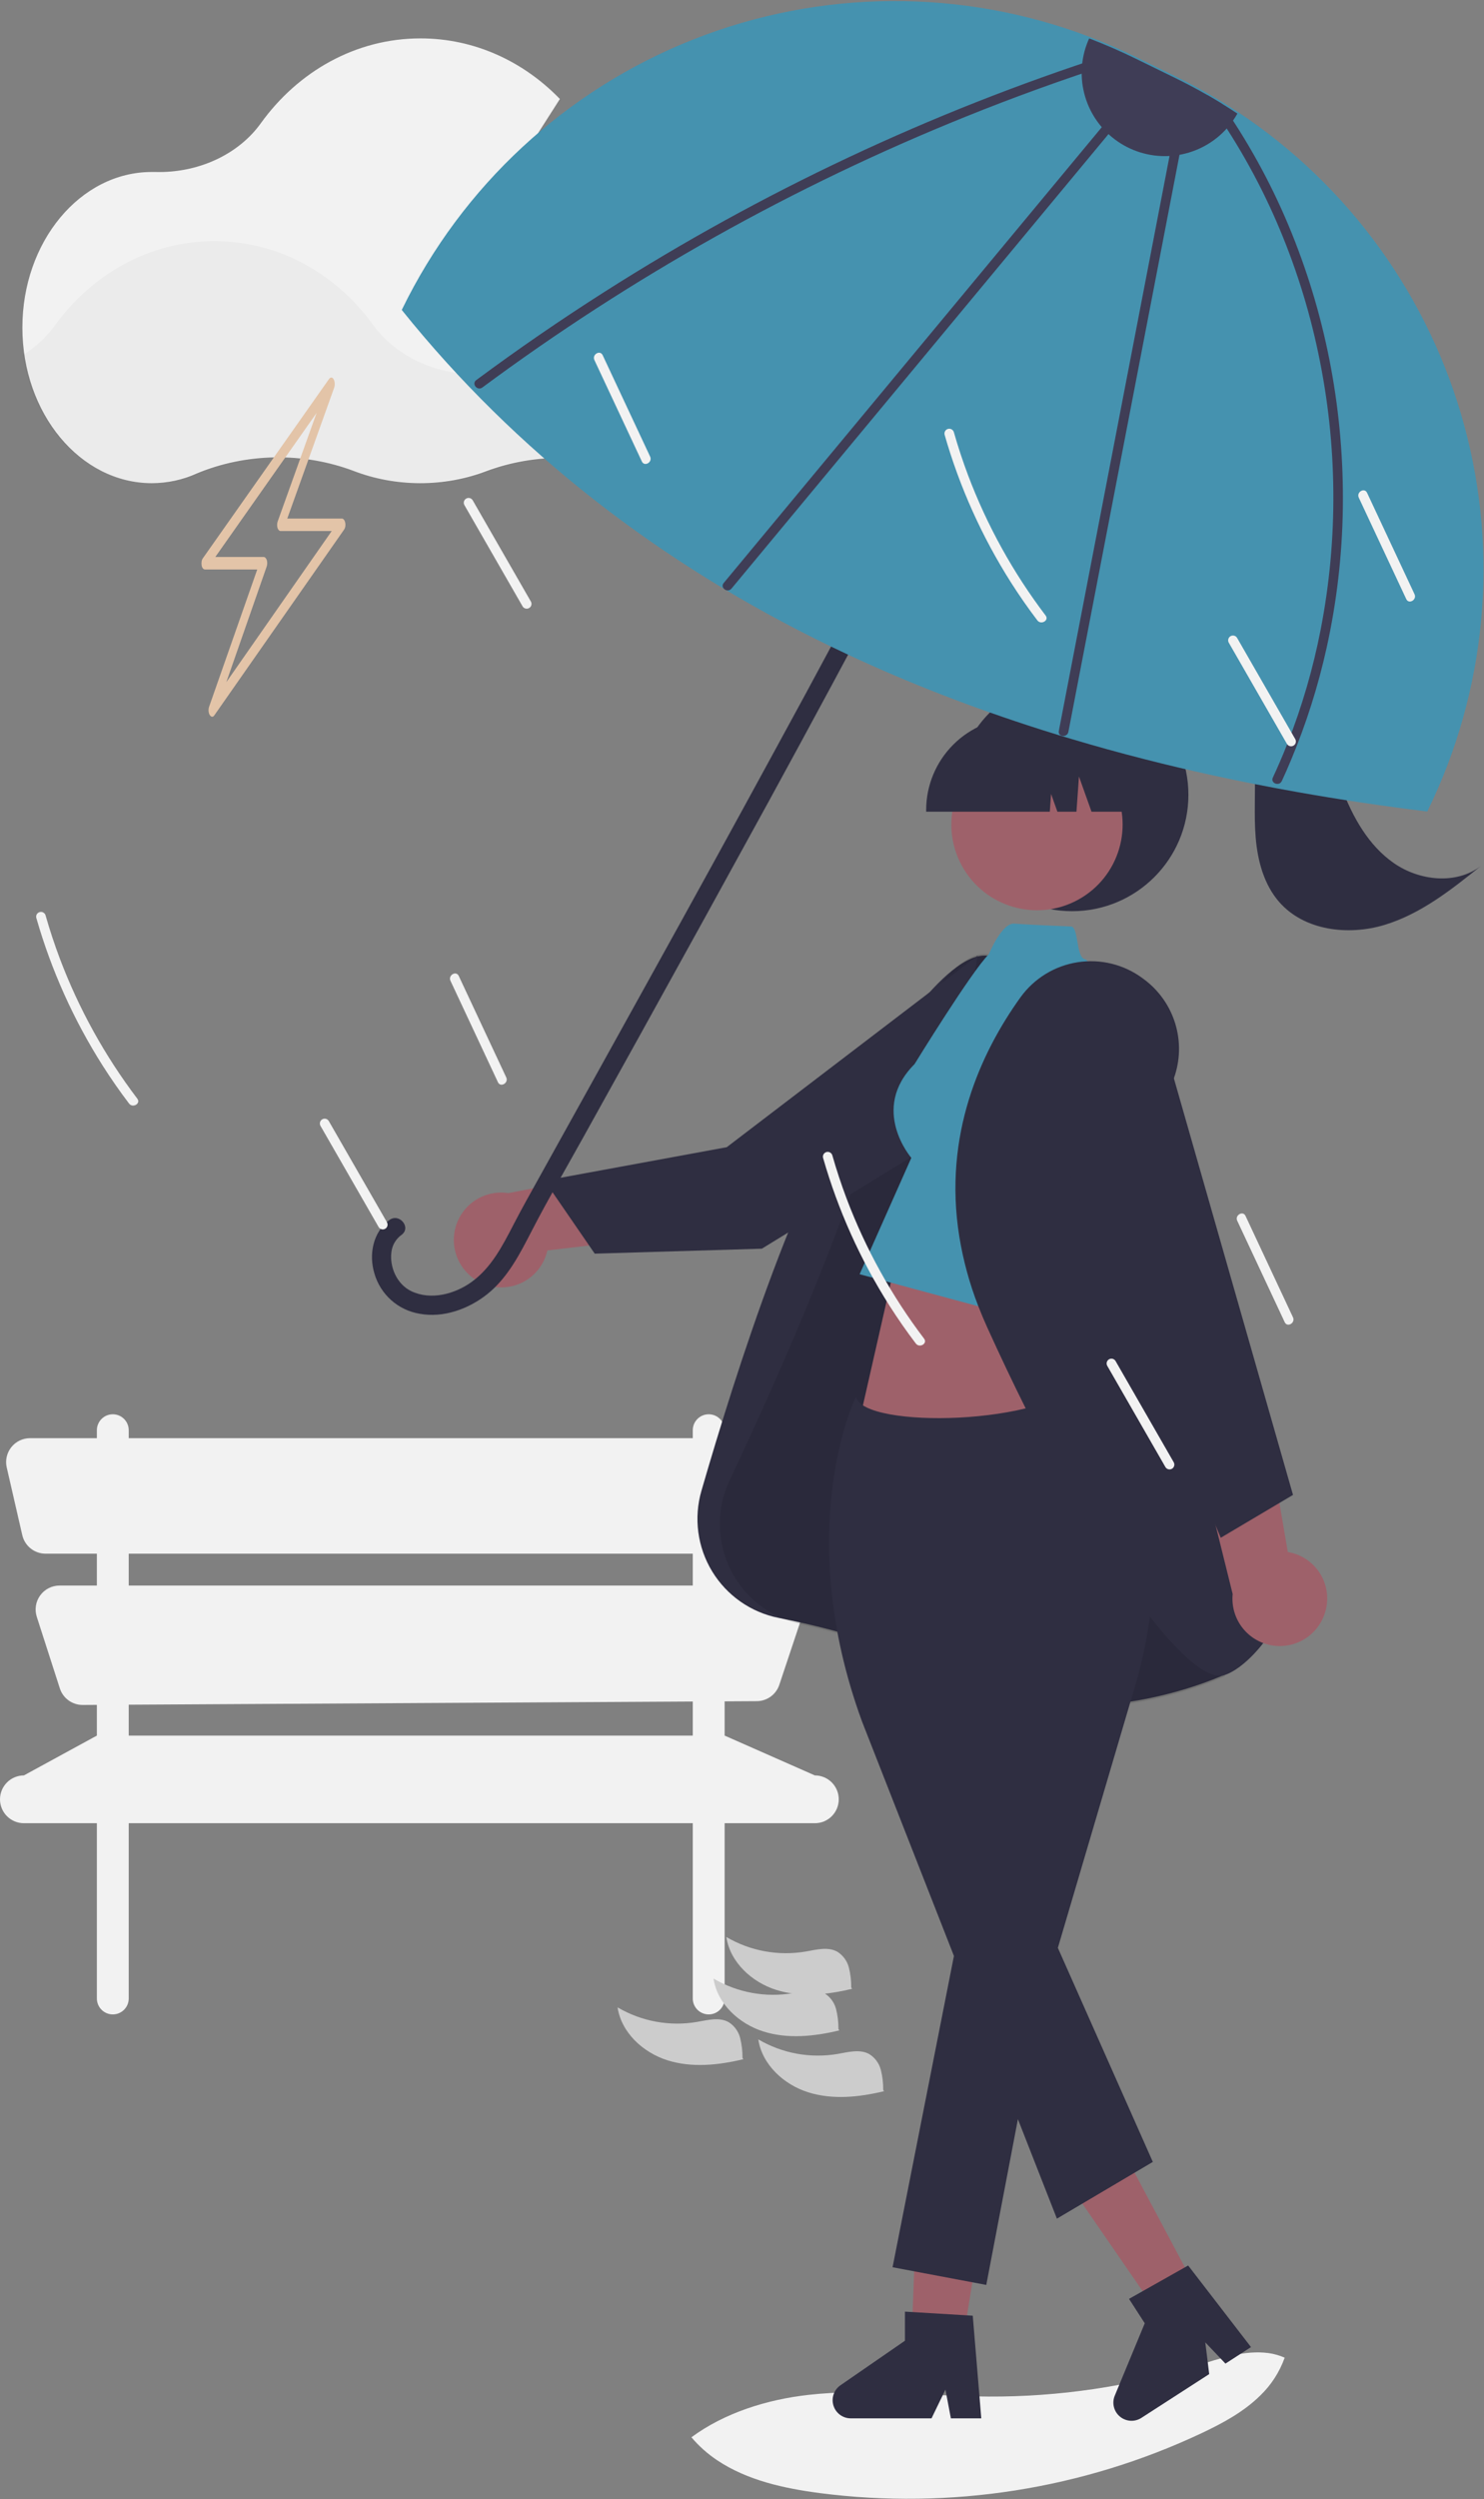 <svg width="464" height="781" viewBox="0 0 464 781" fill="none" xmlns="http://www.w3.org/2000/svg">
<rect x="0" y="0" width="464" height="781" fill="#808080" stroke="none"/>
<g id="thunderstorm">
<g id="cloud_1">
<path id="Vector" d="M246.684 72.617L214.549 90.099L234.016 59.666C228.504 55.885 221.683 53.791 214.631 53.714H214.115C211.886 53.752 209.658 53.609 207.46 53.288L196.59 59.222L201.24 51.938C193.539 49.614 186.886 45.262 182.227 39.502L162.78 50.161L175.056 30.938C163.69 19.195 148.355 12 131.471 12C111.239 12 93.219 22.34 81.584 38.471C78.133 43.302 73.256 47.261 67.448 49.944C61.64 52.628 55.108 53.941 48.518 53.75H47.443C25.103 53.75 7 75.513 7 102.375C7 129.237 25.103 151 47.443 151C52.352 150.986 57.183 149.944 61.517 147.962C69.123 144.79 77.439 143.074 85.891 142.933C94.344 142.792 102.731 144.229 110.475 147.145C117.016 149.671 124.103 150.985 131.274 151C138.446 151.015 145.54 149.732 152.096 147.234C159.776 144.372 168.081 142.963 176.449 143.101C184.817 143.239 193.053 144.921 200.599 148.033C204.907 149.965 209.69 150.983 214.549 151C236.889 151 254.992 129.237 254.992 102.375C255.17 92.013 252.313 81.78 246.684 72.617V72.617Z" fill="#F2F2F2"/>
<path id="Vector_2" opacity="0.03" d="M186.236 143.769C174.567 141.871 162.504 142.996 151.58 147.002C145.036 149.521 137.948 150.823 130.779 150.823C123.61 150.823 116.522 149.521 109.979 147.002C102.238 144.078 93.849 142.637 85.395 142.778C76.941 142.919 68.624 144.639 61.021 147.82C56.677 149.795 51.841 150.838 46.927 150.858C27.087 150.858 10.575 133.66 7.145 110.991C11.114 108.513 14.484 105.393 17.064 101.806C28.699 85.692 46.72 75.353 66.952 75.353C87.184 75.353 105.019 85.479 116.633 101.469C120.108 106.301 124.981 110.276 130.776 113.007C136.571 115.738 143.091 117.13 149.699 117.049H150.216C165.901 117.014 179.582 127.886 186.236 143.769Z" fill="black"/>
</g>
<path id="Vector_3" d="M401.678 736.84C400.081 741.323 397.466 745.374 394.039 748.675C388.878 753.753 382.395 757.258 375.851 760.359C338.616 777.925 297.125 784.448 256.297 779.156C245.08 777.681 233.67 775.186 224.257 768.908C221.244 766.898 218.527 764.477 216.184 761.715C226.563 754.053 239.833 749.911 252.831 748.456C271.465 746.37 290.275 748.895 309.025 748.991C331.104 749.101 353.072 745.846 374.171 739.338C381.49 737.078 389.018 734.395 396.614 735.401C398.361 735.64 400.066 736.125 401.678 736.84Z" fill="#F2F2F2"/>
<path id="Vector_2_2" d="M254.784 554.869L226.567 542.42V531.717L236.623 531.661C238.184 531.652 239.702 531.155 240.966 530.239C242.229 529.323 243.174 528.034 243.667 526.554L250.732 505.361C251.106 504.238 251.208 503.042 251.029 501.872C250.851 500.702 250.397 499.592 249.705 498.631C249.013 497.671 248.103 496.889 247.049 496.35C245.996 495.811 244.829 495.53 243.646 495.53H226.567V485.571H248.007C249.697 485.571 251.338 484.997 252.66 483.945C253.982 482.892 254.908 481.422 255.287 479.775L260.152 458.612C260.403 457.517 260.405 456.38 260.156 455.285C259.908 454.19 259.415 453.165 258.716 452.286C258.016 451.407 257.127 450.698 256.116 450.21C255.104 449.723 253.995 449.469 252.872 449.469H226.567V446.979C226.567 445.659 226.042 444.392 225.109 443.458C224.175 442.525 222.908 442 221.588 442C220.267 442 219 442.525 218.067 443.458C217.133 444.392 216.608 445.659 216.608 446.979V449.469H40.251V446.979C40.251 445.659 39.726 444.392 38.792 443.458C37.859 442.525 36.592 442 35.271 442C33.951 442 32.684 442.525 31.75 443.458C30.817 444.392 30.292 445.659 30.292 446.979V449.469H9.381C8.258 449.469 7.149 449.722 6.138 450.21C5.126 450.698 4.237 451.407 3.538 452.286C2.838 453.165 2.346 454.19 2.097 455.285C1.849 456.38 1.85 457.517 2.102 458.612L6.967 479.775C7.345 481.422 8.271 482.892 9.594 483.945C10.916 484.997 12.556 485.571 14.246 485.571H30.292V495.53H18.608C17.43 495.53 16.27 495.808 15.221 496.342C14.171 496.875 13.263 497.65 12.57 498.601C11.877 499.553 11.419 500.655 11.232 501.817C11.046 502.979 11.137 504.169 11.498 505.29L18.709 527.667C19.196 529.178 20.151 530.495 21.437 531.426C22.723 532.357 24.272 532.854 25.86 532.845L30.292 532.82V542.42L7.469 554.869C6.488 554.869 5.517 555.062 4.611 555.437C3.705 555.812 2.881 556.363 2.188 557.056C1.494 557.75 0.944 558.573 0.569 559.479C0.193 560.386 0 561.357 0 562.338C0 564.319 0.787 566.219 2.188 567.619C3.588 569.02 5.488 569.807 7.469 569.807H30.292V624.581C30.292 625.902 30.817 627.169 31.75 628.103C32.684 629.036 33.951 629.561 35.271 629.561C36.592 629.561 37.859 629.036 38.792 628.103C39.726 627.169 40.251 625.902 40.251 624.581V569.807H216.608V624.581C216.608 625.902 217.133 627.169 218.067 628.103C219 629.036 220.267 629.561 221.588 629.561C222.908 629.561 224.175 629.036 225.109 628.103C226.042 627.169 226.567 625.902 226.567 624.581V569.807H254.784C256.765 569.807 258.665 569.02 260.066 567.619C261.466 566.219 262.253 564.319 262.253 562.338C262.253 561.357 262.06 560.386 261.685 559.479C261.31 558.573 260.759 557.75 260.066 557.056C259.372 556.363 258.549 555.812 257.643 555.437C256.736 555.062 255.765 554.869 254.784 554.869ZM40.251 485.571H216.608V495.53H40.251V485.571ZM40.251 542.42V532.764L216.608 531.773V542.42H40.251Z" fill="#F2F2F2"/>
<path id="Vector_3_2" d="M238.717 634.905C231.088 632.51 224.28 626.27 223.098 618.362C230.596 622.764 239.41 624.371 247.98 622.899C251.282 622.319 254.896 621.331 257.818 622.976C259.605 624.098 260.893 625.863 261.416 627.908C261.925 629.934 262.171 632.017 262.15 634.106L262.405 634.56C254.632 636.433 246.346 637.299 238.717 634.905Z" fill="#CCCCCC"/>
<path id="Vector_4" d="M252.717 653.905C245.088 651.51 238.28 645.27 237.098 637.362C244.596 641.764 253.41 643.371 261.98 641.899C265.282 641.319 268.896 640.331 271.818 641.976C273.605 643.098 274.893 644.863 275.416 646.908C275.925 648.934 276.171 651.017 276.15 653.106L276.405 653.56C268.632 655.433 260.346 656.299 252.717 653.905Z" fill="#CCCCCC"/>
<path id="Vector_5" d="M208.717 643.905C201.088 641.51 194.28 635.27 193.098 627.362C200.596 631.764 209.41 633.371 217.98 631.899C221.282 631.319 224.896 630.331 227.818 631.976C229.605 633.098 230.893 634.863 231.416 636.908C231.925 638.934 232.171 641.017 232.15 643.106L232.405 643.56C224.632 645.433 216.346 646.299 208.717 643.905Z" fill="#CCCCCC"/>
<path id="Vector_6" d="M242.717 621.905C235.088 619.51 228.28 613.27 227.098 605.362C234.596 609.764 243.41 611.371 251.98 609.899C255.282 609.319 258.896 608.331 261.818 609.976C263.605 611.098 264.893 612.863 265.416 614.908C265.925 616.934 266.171 619.017 266.15 621.106L266.405 621.56C258.632 623.433 250.346 624.299 242.717 621.905Z" fill="#CCCCCC"/>
<path id="Vector_7" d="M307.838 298.634C293.704 298.634 271.579 336.672 271.352 337.066C250.967 363.084 230.001 428.967 219.315 465.928C218.1 470.123 217.769 474.525 218.344 478.854C218.918 483.184 220.386 487.347 222.653 491.08C224.92 494.813 227.938 498.035 231.515 500.541C235.092 503.047 239.15 504.783 243.433 505.639C265.77 510.099 284.761 516.438 299.877 524.481C335.661 543.521 378.097 525.52 382.394 523.601L368.31 450.826C352.67 398.882 320.129 300.277 308.866 298.705C308.525 298.658 308.182 298.634 307.838 298.634Z" fill="#2F2E41"/>
<path id="Vector_8" opacity="0.1" d="M368.796 450.706C368.796 450.706 323.494 300.243 308.935 298.209C294.377 296.176 276.877 337.229 276.877 337.229C267.695 375.18 244.777 427.376 228.137 462.625C226.087 466.965 225.039 471.711 225.07 476.51C225.1 481.31 226.209 486.041 228.314 490.355C230.42 494.668 233.467 498.453 237.232 501.43C240.997 504.408 245.383 506.501 250.066 507.555C265.902 511.105 283.956 516.576 299.642 524.922C337.859 545.255 382.96 523.892 382.96 523.892L368.796 450.706Z" fill="black"/>
<path id="Vector_9" d="M339.95 460.799L266.95 451.799L281.95 385.799L339.95 387.799V460.799Z" fill="#9E616A"/>
<path id="Path 3128" d="M299.311 742.396L284.681 740.023L286.875 682.465L308.467 685.965L299.311 742.396Z" fill="#9E616A"/>
<path id="Path 3130" d="M372.225 711.882L358.993 718.558L323.945 667.698L343.474 657.845L372.225 711.882Z" fill="#9E616A"/>
<path id="Path 3132" d="M330.462 693.389L269.533 538.025C247.727 478.46 267.21 437.407 267.41 437L267.51 436.8L267.718 436.724C270.22 446.462 326.95 445.799 339.95 430.799C347.538 437.173 357.637 452.181 359.801 470.115C362.061 489.354 360.347 508.854 354.763 527.404L330.763 608.764L360.456 675.655L330.462 693.389Z" fill="#2F2E41"/>
<path id="Path 3133" d="M301.08 597.019L279.08 708.575L308.38 714.1L326.815 617.538L301.08 597.019Z" fill="#2F2E41"/>
<path id="Vector_10" d="M304.15 723.719L302.36 723.609L285.35 722.589L282.95 722.449V731.539L262.79 745.459C261.794 746.146 261.044 747.134 260.649 748.278C260.255 749.423 260.237 750.663 260.598 751.818C260.958 752.973 261.679 753.983 262.655 754.699C263.63 755.415 264.809 755.801 266.02 755.799H291.26L295.61 746.819L297.31 755.799H306.82L304.15 723.719Z" fill="#2F2E41"/>
<path id="Vector_11" d="M391.15 733.529L371.5 708.029L370.49 708.599L357.27 716.059L353.01 718.459L357.93 726.089L348.55 748.719C348.088 749.836 347.995 751.072 348.285 752.246C348.575 753.42 349.232 754.471 350.16 755.245C351.089 756.02 352.24 756.478 353.447 756.552C354.654 756.626 355.853 756.313 356.87 755.659L378.08 741.969L376.86 732.059L383.16 738.689L391.15 733.529Z" fill="#2F2E41"/>
<path id="Vector_12" d="M335.206 284.772C355.294 284.772 371.578 268.488 371.578 248.4C371.578 228.313 355.294 212.029 335.206 212.029C315.119 212.029 298.835 228.313 298.835 248.4C298.835 268.488 315.119 284.772 335.206 284.772Z" fill="#2F2E41"/>
<path id="Vector_13" d="M151.109 401.219C147.753 399.85 145.017 397.298 143.417 394.046C141.818 390.794 141.467 387.068 142.431 383.575C143.395 380.081 145.607 377.063 148.648 375.091C151.689 373.12 155.347 372.333 158.93 372.878L205.594 363.905L223.103 384.707L171.136 390.797C170.672 392.899 169.753 394.874 168.443 396.582C167.133 398.29 165.465 399.69 163.556 400.684C161.646 401.678 159.542 402.24 157.392 402.333C155.241 402.425 153.096 402.045 151.109 401.219Z" fill="#9E616A"/>
<path id="Vector_14" d="M296.116 354.726L238.2 390.252L185.95 391.799L170.274 369.002L227.229 358.529L305.665 298.659L296.116 354.726Z" fill="#2F2E41"/>
<path id="Vector_15" d="M285.953 332.56C271.809 346.704 284.943 361.859 284.943 361.859L268.778 398.23L332.428 415.405L354.671 316.012L339.517 299.847C336.292 299.74 337.411 289.637 334.836 289.538C325.443 289.179 320.126 288.881 317.117 288.659C313.195 288.369 309.191 298.209 309.191 298.209C303.88 303.406 285.953 332.56 285.953 332.56Z" fill="#4592AF"/>
<path id="Vector_16" d="M398.2 485.649C394.814 482.837 391.7 479.713 388.9 476.319C383.741 470.147 379.124 463.543 375.1 456.579C369.652 447.223 365.096 437.377 361.49 427.169C361.48 427.149 361.48 427.129 361.47 427.109C360.34 423.919 359.293 420.635 358.33 417.259C358.321 417.221 358.307 417.184 358.29 417.149C356.664 411.444 355.349 405.656 354.35 399.809C350.31 376.139 358.15 354.579 365.44 340.659C366.062 339.484 366.594 338.264 367.03 337.009C369.017 331.511 369.172 325.517 367.471 319.924C365.769 314.33 362.303 309.438 357.59 305.979L357.24 305.719C354.357 303.588 351.082 302.05 347.602 301.192C344.122 300.334 340.507 300.174 336.965 300.721C333.422 301.267 330.024 302.51 326.964 304.377C323.905 306.244 321.245 308.699 319.14 311.599C319.113 311.626 319.09 311.656 319.07 311.689C306.61 329.049 294.87 354.709 299.94 386.419C301.149 393.886 303.147 401.203 305.9 408.249C306.74 410.419 307.66 412.609 308.66 414.819C312.75 423.819 316.763 432.265 320.7 440.159C324.15 447.089 327.523 453.592 330.82 459.669C341.49 479.369 351.25 494.579 359.53 505.229C369.11 517.529 376.71 523.739 381.46 523.739C381.945 523.744 382.428 523.669 382.89 523.519C382.91 523.509 382.92 523.509 382.94 523.499C386.64 522.249 391.19 518.399 394.98 513.509C398.49 508.959 401.34 503.509 402.24 498.399C402.91 494.589 402.75 489.289 398.2 485.649Z" fill="#2F2E41"/>
<path id="Vector_17" d="M337.077 281.199C350.052 274.106 354.82 257.839 347.727 244.864C340.635 231.89 324.367 227.121 311.393 234.214C298.418 241.306 293.65 257.574 300.742 270.548C307.835 283.523 324.103 288.291 337.077 281.199Z" fill="#9E616A"/>
<path id="Vector_18" d="M289.582 253.682H328.242L328.639 248.132L330.621 253.682H336.574L337.36 242.681L341.288 253.682H352.807V253.137C352.798 245.478 349.752 238.136 344.336 232.72C338.921 227.305 331.578 224.259 323.92 224.25H318.469C310.81 224.259 303.468 227.305 298.052 232.72C292.637 238.136 289.591 245.478 289.582 253.137V253.682Z" fill="#2F2E41"/>
<path id="Vector_19" d="M414.132 504.493C412.943 507.917 410.54 510.785 407.377 512.554C404.215 514.324 400.513 514.872 396.973 514.094C393.434 513.317 390.302 511.268 388.172 508.336C386.042 505.404 385.062 501.793 385.417 498.186L373.981 452.064L393.824 433.476L402.663 485.047C404.787 485.399 406.807 486.212 408.583 487.429C410.358 488.647 411.844 490.238 412.938 492.092C414.031 493.946 414.705 496.018 414.911 498.16C415.118 500.303 414.852 502.464 414.132 504.493Z" fill="#9E616A"/>
<path id="Vector_20" d="M362.573 321.406L404.284 467.203L381.688 480.597L316.217 323.359L362.573 321.406Z" fill="#2F2E41"/>
<path id="tail" d="M435.834 269.763C427.86 264.233 422.902 255.303 419.491 246.219C416.08 237.134 413.933 227.587 410.068 218.686C405.389 207.939 398.326 198.397 389.414 190.783C383.707 185.918 377.067 181.809 369.665 180.604C362.263 179.399 354.015 181.55 349.281 187.366C344.547 193.183 344.557 202.807 350.29 207.641C348.578 205.84 345.26 206.287 343.774 208.278C343.089 209.319 342.753 210.552 342.816 211.797C342.878 213.042 343.335 214.234 344.121 215.202C344.694 215.918 345.397 216.52 346.193 216.974C347.981 220.97 351.04 224.263 354.894 226.34C359.579 228.65 365.824 228.168 369.371 224.333C372.918 220.499 372.411 213.339 367.841 210.81C374.95 209.441 382.305 213.569 386.427 219.521C390.55 225.472 391.936 232.908 392.276 240.14C392.615 247.372 392.011 254.636 392.621 261.85C393.231 269.064 395.204 276.447 399.968 281.898C407.775 290.832 421.501 292.499 432.859 289.069C444.216 285.64 453.78 278.059 463.034 270.635C455.336 276.544 443.808 275.294 435.834 269.763Z" fill="#2F2E41"/>
<path id="Vector_21" d="M121.748 381.289C116.591 385.093 115.28 392.054 117.053 397.959C117.974 401.186 119.792 404.086 122.297 406.321C124.801 408.555 127.888 410.033 131.199 410.583C138.625 411.982 146.573 409.07 152.35 404.458C158.861 399.26 162.636 391.678 166.385 384.434C171.464 374.62 177.038 365.043 182.403 355.384C188.387 344.61 194.369 333.836 200.348 323.06C213.789 298.82 227.166 274.546 240.481 250.237C253.779 225.9 266.925 201.481 279.92 176.979C290.451 157.014 300.879 136.977 310.634 116.619C311.593 114.618 312.543 112.613 313.484 110.604C313.761 109.861 313.735 109.038 313.412 108.313C313.088 107.589 312.494 107.02 311.755 106.729C311.011 106.46 310.192 106.49 309.469 106.812C308.747 107.134 308.177 107.724 307.88 108.457C299.002 127.418 289.396 146.04 279.696 164.589C267.536 187.841 255.157 210.976 242.557 233.995C229.533 257.929 216.411 281.81 203.19 305.636C191.748 326.306 180.285 346.965 168.799 367.611C166.01 372.637 163.181 377.643 160.541 382.75C157.13 389.349 153.583 396.257 147.397 400.688C142.142 404.45 134.694 406.442 128.608 403.534C124.075 401.368 121.763 395.957 122.385 391.28C122.511 390.215 122.859 389.188 123.406 388.265C123.953 387.342 124.687 386.544 125.56 385.922C128.674 383.625 124.849 379.001 121.748 381.289Z" fill="#2F2E41"/>
<path id="Vector_22" d="M446.268 253.611L445.914 253.568C432.285 251.895 418.782 249.876 405.779 247.568C396.526 245.924 387.492 244.137 378.927 242.254C371.704 240.675 364.565 238.983 357.706 237.226C350.06 235.279 342.472 233.182 335.154 230.993C332.1 230.094 328.991 229.142 325.916 228.165C320.218 226.356 314.725 224.516 309.592 222.697C304.61 220.955 299.586 219.096 294.661 217.173C294.555 217.142 294.452 217.104 294.352 217.06C284.371 213.183 274.572 209 265.235 204.63C263.426 203.79 261.628 202.938 259.84 202.073C205.982 176.046 160.89 140.733 125.817 97.114L125.618 96.866L125.757 96.581C144.505 58.128 176.959 28.079 216.74 12.342C256.52 -3.394 300.748 -3.68 340.728 11.54C345.654 13.422 350.504 15.527 355.143 17.798L367.631 23.904C374.38 27.203 380.908 30.937 387.172 35.083C421.83 58.084 446.948 92.897 457.849 133.04C468.749 173.183 464.689 215.919 446.424 253.291L446.268 253.611Z" fill="#4592AF"/>
<path id="Vector_23" d="M150.803 121.115C197.347 86.613 248.099 58.182 301.831 36.511C316.904 30.428 332.182 24.891 347.664 19.899C349.497 19.308 348.228 16.587 346.408 17.174C291.026 35.047 238.152 59.915 189.067 91.175C175.352 99.9 161.962 109.107 148.896 118.798C147.342 119.95 149.254 122.262 150.803 121.115Z" fill="#3F3D56"/>
<path id="Vector_24" d="M377.587 29.752C377.411 30.007 377.32 30.311 377.327 30.621C377.335 30.93 377.442 31.23 377.631 31.475C386.104 43.223 393.288 55.848 399.06 69.133C404.834 82.418 409.237 96.257 412.198 110.437C415.191 124.617 416.763 139.061 416.891 153.553C417.025 168.042 415.701 182.509 412.937 196.733C410.573 208.896 407.098 220.817 402.555 232.346C401.795 234.281 401.002 236.204 400.177 238.113C399.464 239.762 398.729 241.398 397.972 243.022C397.158 244.782 399.968 245.839 400.78 244.099C401.773 241.945 402.738 239.778 403.644 237.585C408.401 226.236 412.132 214.484 414.791 202.469C417.963 188.138 419.662 173.521 419.863 158.845C420.077 144.148 418.838 129.465 416.164 115.012C413.497 100.574 409.376 86.443 403.865 72.835C398.339 59.173 391.359 46.147 383.044 33.98C382.666 33.421 382.279 32.861 381.89 32.31L377.587 29.752Z" fill="#3F3D56"/>
<path id="Vector_25" d="M228.709 183.958L276.846 125.954L324.983 67.95L352.08 35.298C353.316 33.809 350.876 32.062 349.648 33.541L301.511 91.545L253.374 149.549L226.277 182.201C225.04 183.69 227.481 185.437 228.708 183.958H228.709Z" fill="#3F3D56"/>
<path id="Vector_26" d="M334.051 228.731L347.734 157.702L361.37 86.917L369.06 46.993C369.425 45.099 366.437 44.821 366.074 46.703L352.392 117.733L338.756 188.518L331.065 228.441C330.7 230.336 333.688 230.614 334.051 228.731Z" fill="#3F3D56"/>
<path id="Vector_27" d="M386.895 35.499C383.979 40.707 379.36 44.753 373.813 46.957C368.266 49.162 362.13 49.391 356.435 47.607C350.739 45.822 345.831 42.132 342.534 37.157C339.237 32.181 337.752 26.223 338.329 20.282C338.601 17.419 339.352 14.622 340.55 12.008C345.384 13.854 350.175 15.934 354.924 18.247L367.412 24.353C374.142 27.641 380.65 31.364 386.895 35.499Z" fill="#3F3D56"/>
<g id="drops">
<path id="Vector_29" d="M145.188 157.832L163.411 189.534C163.619 189.863 163.946 190.098 164.324 190.19C164.703 190.283 165.102 190.225 165.438 190.028C165.774 189.832 166.02 189.512 166.126 189.138C166.231 188.763 166.186 188.362 166.001 188.019L147.778 156.318C147.57 155.989 147.243 155.754 146.865 155.661C146.486 155.569 146.087 155.627 145.751 155.824C145.415 156.02 145.169 156.339 145.063 156.714C144.958 157.089 145.003 157.49 145.188 157.832Z" fill="#F2F2F2"/>
<path id="Vector_30" d="M185.848 112.525L200.689 144.225C201.507 145.972 204.094 144.451 203.28 142.711L188.438 111.01C187.62 109.263 185.033 110.785 185.848 112.525Z" fill="#F2F2F2"/>
<path id="Vector_31" d="M11.343 286.84C16.009 303.147 22.995 318.698 32.086 333.016C34.674 337.085 37.428 341.041 40.349 344.884C41.5 346.403 44.106 344.91 42.939 343.37C32.792 330.012 24.628 315.259 18.7 299.567C17.027 295.121 15.539 290.614 14.235 286.043C14.119 285.672 13.863 285.36 13.521 285.174C13.18 284.987 12.779 284.941 12.404 285.044C12.029 285.148 11.708 285.393 11.51 285.728C11.312 286.063 11.252 286.462 11.343 286.84Z" fill="#F2F2F2"/>
<path id="Vector_32" d="M100.188 351.832L118.411 383.534C118.619 383.863 118.946 384.098 119.324 384.19C119.703 384.283 120.102 384.225 120.438 384.028C120.774 383.832 121.02 383.512 121.126 383.138C121.231 382.763 121.186 382.362 121.001 382.019L102.778 350.318C102.57 349.989 102.243 349.754 101.865 349.661C101.486 349.569 101.087 349.627 100.751 349.824C100.415 350.02 100.169 350.339 100.063 350.714C99.958 351.089 100.003 351.49 100.188 351.832Z" fill="#F2F2F2"/>
<path id="Vector_33" d="M140.848 306.524L155.689 338.225C156.507 339.972 159.094 338.451 158.28 336.711L143.438 305.01C142.62 303.263 140.033 304.785 140.848 306.524Z" fill="#F2F2F2"/>
<path id="Vector_34" d="M257.343 361.84C262.009 378.147 268.995 393.698 278.086 408.016C280.674 412.085 283.428 416.041 286.349 419.884C287.5 421.403 290.107 419.91 288.939 418.37C278.792 405.012 270.628 390.259 264.7 374.567C263.027 370.121 261.539 365.614 260.235 361.043C260.119 360.672 259.863 360.36 259.521 360.174C259.18 359.987 258.779 359.941 258.404 360.044C258.029 360.148 257.708 360.393 257.51 360.728C257.312 361.063 257.252 361.462 257.343 361.84Z" fill="#F2F2F2"/>
<path id="Vector_35" d="M346.188 426.832L364.411 458.534C364.619 458.863 364.946 459.098 365.325 459.19C365.703 459.283 366.102 459.225 366.438 459.028C366.774 458.832 367.021 458.512 367.126 458.138C367.231 457.763 367.186 457.362 367.001 457.019L348.778 425.318C348.57 424.989 348.243 424.754 347.865 424.661C347.486 424.569 347.087 424.627 346.751 424.824C346.415 425.02 346.169 425.339 346.063 425.714C345.958 426.089 346.003 426.49 346.188 426.832Z" fill="#F2F2F2"/>
<path id="Vector_36" d="M386.848 381.524L401.69 413.225C402.508 414.972 405.094 413.451 404.28 411.711L389.439 380.01C388.621 378.263 386.033 379.785 386.848 381.524Z" fill="#F2F2F2"/>
<path id="Vector_37" d="M295.343 135.84C300.009 152.147 306.995 167.698 316.086 182.016C318.674 186.085 321.428 190.041 324.349 193.884C325.5 195.403 328.107 193.91 326.939 192.37C316.792 179.012 308.628 164.259 302.7 148.567C301.027 144.121 299.539 139.614 298.235 135.043C298.119 134.672 297.863 134.36 297.521 134.174C297.18 133.987 296.779 133.941 296.404 134.044C296.029 134.148 295.708 134.393 295.51 134.728C295.312 135.063 295.252 135.462 295.343 135.84Z" fill="#F2F2F2"/>
<path id="Vector_38" d="M384.188 200.832L402.411 232.534C402.619 232.863 402.946 233.098 403.325 233.19C403.703 233.283 404.102 233.225 404.438 233.028C404.774 232.832 405.021 232.512 405.126 232.138C405.231 231.763 405.186 231.362 405.002 231.019L386.778 199.318C386.57 198.989 386.243 198.754 385.865 198.661C385.486 198.569 385.087 198.627 384.751 198.824C384.415 199.02 384.169 199.339 384.064 199.714C383.958 200.089 384.003 200.49 384.188 200.832Z" fill="#F2F2F2"/>
<path id="Vector_39" d="M424.848 155.525L439.69 187.225C440.508 188.972 443.094 187.451 442.28 185.711L427.439 154.01C426.621 152.263 424.033 153.785 424.848 155.525Z" fill="#F2F2F2"/>
</g>
<g id="light">
<path id="Vector_28" d="M107.936 163.365C107.769 162.564 107.38 162.064 106.88 162.064H89.822L104.491 121.14C104.769 120.34 104.713 119.239 104.324 118.539C103.935 117.838 103.324 117.838 102.879 118.438L63.43 174.471C63.041 174.971 62.93 175.872 63.041 176.672C63.152 177.473 63.596 177.973 64.097 177.973H80.432L65.374 220.898C65.097 221.699 65.152 222.799 65.597 223.5C65.819 223.8 66.097 224 66.319 224C66.541 224 66.819 223.9 66.986 223.6L107.547 165.566C107.936 165.066 108.102 164.165 107.936 163.365ZM70.764 213.194L83.377 177.073C83.599 176.472 83.599 175.672 83.432 175.071C83.21 174.471 82.877 174.071 82.432 174.071H67.319L98.99 129.045L86.822 162.964C86.6 163.565 86.6 164.365 86.766 164.966C86.933 165.566 87.322 165.966 87.766 165.966H103.713L70.764 213.194Z" fill="#E3C4A8"/>
</g>
</g>
</svg>
